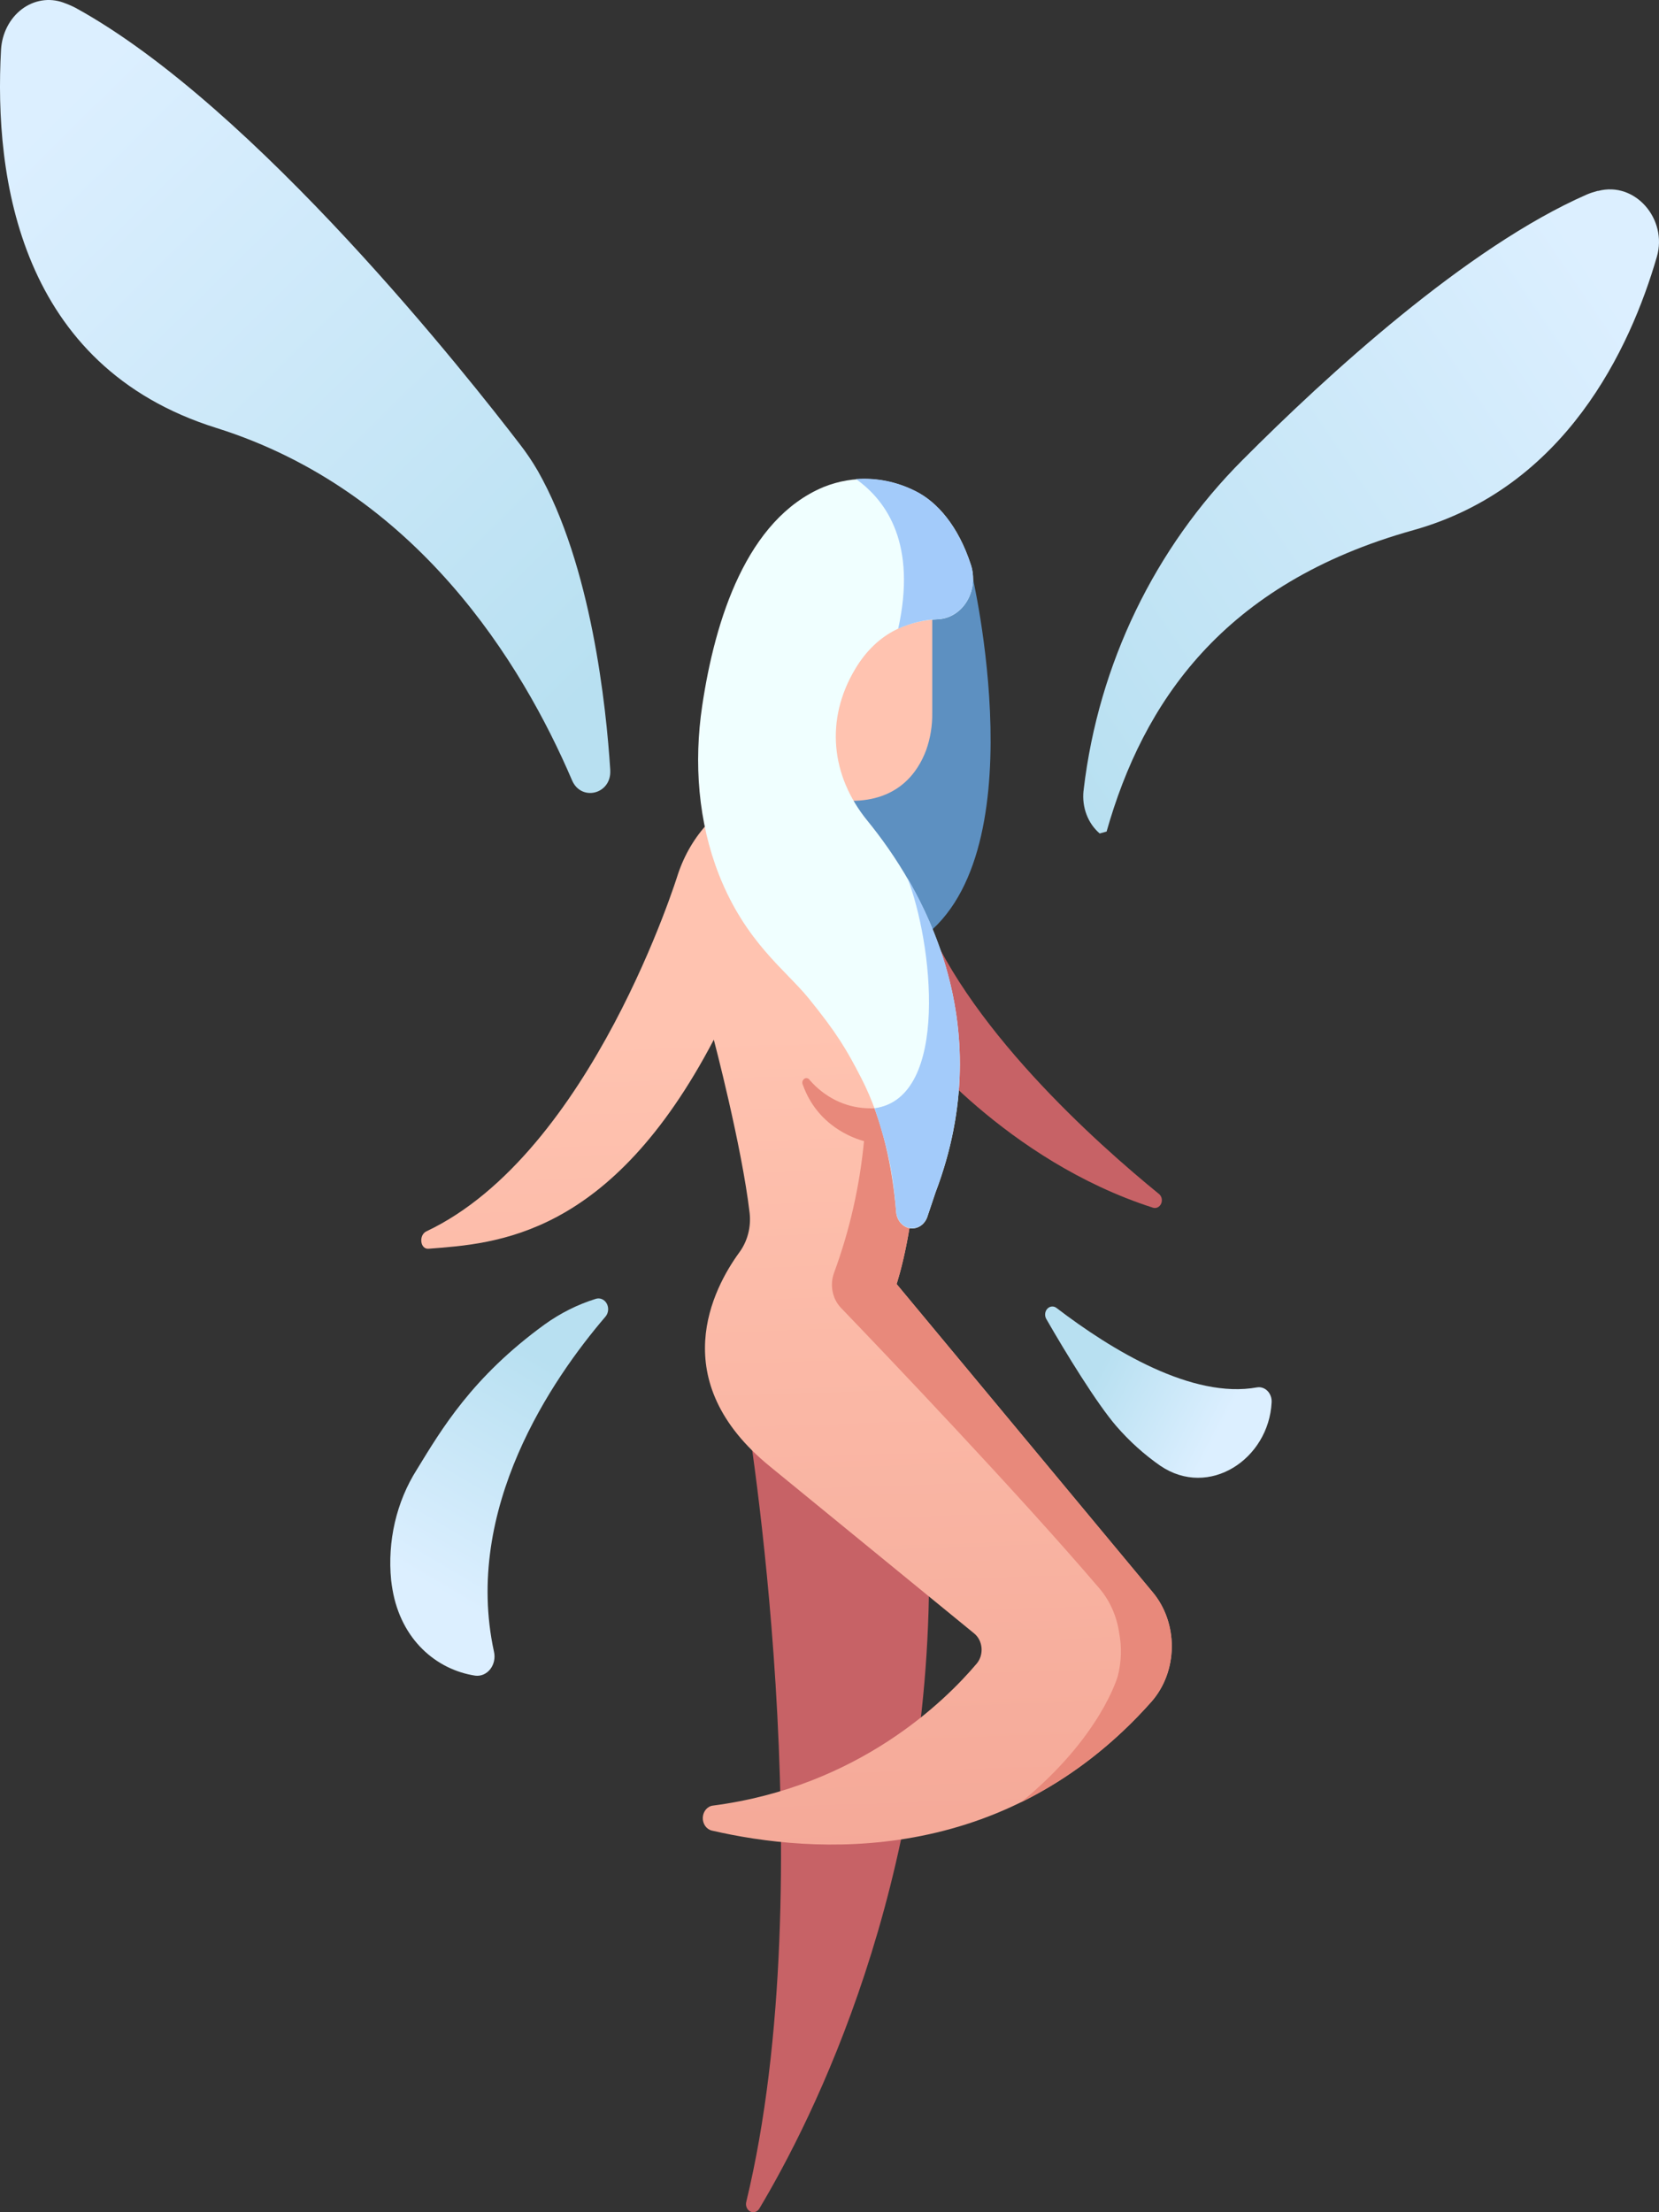 <svg width="108" height="144" viewBox="0 0 108 144" fill="none" xmlns="http://www.w3.org/2000/svg">
<rect x="0" y="0" width="108" height="144" fill="#333333" stroke="none"/>
<path d="M48.58 91.789C48.58 91.789 53.675 122.26 48.58 143.333C48.55 143.453 48.56 143.582 48.608 143.695C48.655 143.809 48.738 143.9 48.84 143.952C48.942 144.004 49.057 144.014 49.166 143.98C49.274 143.946 49.368 143.871 49.43 143.767C52.909 137.949 60.583 122.746 60.483 101.99L48.58 91.789Z" fill="#C76266"/>
<path d="M59.41 67.808C59.41 67.808 65.463 75.534 75.06 78.613C75.161 78.644 75.268 78.636 75.364 78.59C75.46 78.543 75.538 78.461 75.586 78.358C75.634 78.254 75.648 78.135 75.626 78.021C75.604 77.907 75.547 77.806 75.466 77.733C71.5 74.508 62.639 66.659 59.87 58.809L59.41 67.808Z" fill="#C76266"/>
<path d="M63.249 37.255C63.249 37.255 67.723 56.094 59.667 61.298C59.667 61.298 52.443 57.411 52.886 46.53C53.122 40.665 57.915 35.801 63.036 37.203L63.249 37.255Z" fill="#5D90C1"/>
<path d="M60.689 35.912V46.409C60.7 47.238 60.565 48.061 60.291 48.831C59.744 50.297 58.449 52.13 55.415 52.13C55.415 52.13 50.986 49.309 52.109 41.788C52.109 41.788 53.446 35.05 60.689 35.912Z" fill="#FFC3B0"/>
<path d="M50.33 53.426C49.725 52.89 48.968 52.609 48.196 52.635C47.422 52.66 46.682 52.989 46.106 53.564C45.229 54.497 44.554 55.641 44.132 56.909C44.132 56.909 38.527 75.062 27.758 80.152C27.247 80.395 27.345 81.325 27.897 81.284C32.271 80.944 39.722 80.568 46.469 67.676C46.469 67.676 48.288 74.578 48.801 78.962C48.851 79.419 48.817 79.883 48.7 80.325C48.583 80.767 48.386 81.178 48.122 81.533C46.44 83.841 43.224 89.86 50.151 95.478L63.42 106.327C63.555 106.437 63.667 106.578 63.75 106.74C63.832 106.903 63.883 107.083 63.898 107.269C63.913 107.454 63.892 107.642 63.838 107.818C63.783 107.994 63.696 108.155 63.581 108.291C61.538 110.71 55.893 116.293 46.425 117.53C46.247 117.548 46.081 117.637 45.957 117.78C45.834 117.924 45.761 118.112 45.752 118.311C45.743 118.509 45.8 118.705 45.91 118.861C46.021 119.017 46.178 119.124 46.353 119.16C52.893 120.673 65.315 121.609 74.965 110.76C75.796 109.811 76.267 108.543 76.28 107.218C76.293 105.893 75.848 104.613 75.036 103.644L58.367 83.582C58.367 83.582 64.383 65.837 50.33 53.426Z" fill="url(#paint0_linear_40_2)"/>
<path d="M75.037 103.635L58.367 83.582C58.367 83.582 63.668 67.951 52.683 55.76C53.786 58.243 55.983 63.046 56.344 69.473L57.796 70.004C57.796 70.004 58.323 71.115 57.109 72.135C56.867 72.151 56.623 72.151 56.38 72.135V72.135C54.996 72.07 53.687 71.419 52.72 70.315C52.682 70.249 52.622 70.202 52.553 70.185C52.484 70.168 52.412 70.183 52.353 70.225C52.293 70.268 52.252 70.335 52.236 70.411C52.221 70.488 52.234 70.568 52.272 70.634C53.225 73.273 55.517 74.082 56.246 74.279C55.964 77.22 55.309 80.102 54.301 82.838C54.158 83.221 54.121 83.643 54.198 84.049C54.274 84.455 54.459 84.826 54.728 85.113C57.578 88.077 66.307 97.225 71.584 103.409C72.254 104.203 72.697 105.201 72.855 106.277C73.036 107.215 73.005 108.188 72.765 109.109C72.765 109.109 71.673 113.068 66.463 117.319C69.644 115.752 72.529 113.526 74.966 110.76C75.798 109.811 76.271 108.541 76.284 107.213C76.297 105.886 75.85 104.604 75.037 103.635Z" fill="#E8897B"/>
<path d="M63.21 36.786C63.333 37.173 63.374 37.587 63.328 37.994C63.283 38.402 63.153 38.792 62.949 39.133C62.744 39.475 62.471 39.759 62.151 39.962C61.831 40.166 61.472 40.283 61.104 40.305C59.333 40.396 57.188 41.005 55.667 43.556C53.707 46.84 54.088 50.508 56.47 53.426C59.928 57.666 65.133 66.468 60.904 77.616L60.391 79.143C60.317 79.406 60.162 79.63 59.954 79.779C59.746 79.927 59.498 79.989 59.254 79.954C59.009 79.919 58.782 79.789 58.615 79.588C58.447 79.386 58.348 79.125 58.336 78.85C58.107 76.126 57.499 72.965 56.083 70.206C55.107 68.303 54.465 67.23 52.633 64.972C51.143 63.14 48.538 61.334 46.806 56.944C45.451 53.499 45.159 49.661 45.712 45.949C46.548 40.331 48.606 33.804 53.607 31.705C55.57 30.911 57.737 31.016 59.631 31.998C61.002 32.675 62.386 34.232 63.21 36.786Z" fill="#F0FFFF"/>
<path d="M58.473 40.923C59.31 40.546 60.201 40.334 61.104 40.299C61.472 40.277 61.831 40.16 62.151 39.956C62.471 39.753 62.744 39.469 62.949 39.127C63.153 38.786 63.283 38.396 63.328 37.988C63.374 37.581 63.333 37.167 63.21 36.78C62.386 34.229 61.002 32.675 59.623 31.975C58.4 31.356 57.06 31.083 55.72 31.18C57.781 32.643 59.673 35.481 58.473 40.923Z" fill="#A3CBFA"/>
<path d="M58.336 78.835C58.348 79.11 58.447 79.371 58.615 79.573C58.782 79.775 59.008 79.904 59.253 79.939C59.498 79.974 59.746 79.912 59.954 79.764C60.162 79.616 60.317 79.391 60.391 79.129L60.904 77.601C64.139 69.072 61.852 61.92 59.062 57.129C60.699 61.281 61.873 71.461 56.938 72.138C57.852 74.895 58.13 76.387 58.336 78.835Z" fill="#A3CBFA"/>
<path d="M14.081 27.855C27.15 31.96 33.998 43.219 37.24 50.793C37.84 52.194 39.809 51.696 39.727 50.145C39.726 50.132 39.726 50.119 39.727 50.107C39.464 46.025 38.514 36.821 35.011 30.652C34.653 30.036 34.256 29.448 33.824 28.893C30.645 24.753 16.671 6.964 4.923 0.513C4.674 0.384 4.419 0.274 4.157 0.182L4.12 0.167C3.671 0.006 3.194 -0.04 2.726 0.035C2.259 0.11 1.812 0.302 1.421 0.598C1.031 0.894 0.706 1.285 0.471 1.742C0.236 2.199 0.098 2.709 0.067 3.234C-0.398 11.57 1.265 23.844 14.081 27.855Z" fill="url(#paint1_linear_40_2)"/>
<path d="M104.001 12.426C103.766 12.487 103.535 12.564 103.309 12.658C95.482 16.083 86.35 24.454 80.874 29.957C75.176 35.669 71.515 43.216 70.549 51.376C70.549 51.411 70.549 51.447 70.536 51.482C70.481 52.006 70.548 52.537 70.733 53.023C70.917 53.509 71.213 53.933 71.589 54.253L72.039 54.127C74.408 45.767 79.592 37.98 91.995 34.514C101.914 31.74 106.127 22.683 107.862 16.71C108.57 14.262 106.448 11.796 104.046 12.426H104.001Z" fill="url(#paint2_linear_40_2)"/>
<path d="M38.782 84.547C37.606 84.912 36.486 85.473 35.459 86.21C30.722 89.652 28.735 93.05 27.132 95.665C25.807 97.757 25.213 100.316 25.463 102.861C25.487 103.066 25.516 103.268 25.55 103.462C26.111 106.743 28.416 108.69 30.943 109.074C31.124 109.096 31.308 109.069 31.478 108.995C31.648 108.92 31.8 108.801 31.919 108.647C32.038 108.493 32.122 108.308 32.164 108.11C32.205 107.912 32.202 107.705 32.156 107.508C30.14 98.202 35.946 89.754 39.417 85.702C39.512 85.591 39.572 85.447 39.587 85.293C39.602 85.139 39.57 84.985 39.498 84.853C39.426 84.721 39.316 84.62 39.187 84.565C39.058 84.509 38.915 84.503 38.782 84.547V84.547Z" fill="url(#paint3_linear_40_2)"/>
<path d="M81.832 90.309C77.621 91.074 72.384 87.895 68.771 85.133C68.681 85.066 68.574 85.035 68.466 85.046C68.359 85.056 68.258 85.108 68.18 85.191C68.103 85.274 68.053 85.385 68.04 85.504C68.027 85.623 68.05 85.744 68.107 85.846C69.373 88.054 71.389 91.347 72.681 92.842C73.535 93.824 74.493 94.686 75.534 95.41C78.708 97.566 82.598 94.971 82.782 91.285C82.79 91.147 82.771 91.009 82.725 90.88C82.679 90.752 82.608 90.637 82.517 90.543C82.426 90.449 82.317 90.38 82.198 90.339C82.08 90.299 81.954 90.288 81.832 90.309V90.309Z" fill="url(#paint4_linear_40_2)"/>
<defs>
<linearGradient id="paint0_linear_40_2" x1="51.125" y1="65.761" x2="54.992" y2="186.663" gradientUnits="userSpaceOnUse">
<stop offset="0.01" stop-color="#FFC3B0"/>
<stop offset="1" stop-color="#E8897B"/>
</linearGradient>
<linearGradient id="paint1_linear_40_2" x1="4.199" y1="6.369" x2="40.477" y2="42.965" gradientUnits="userSpaceOnUse">
<stop stop-color="#DCEFFF"/>
<stop offset="1" stop-color="#B8E0F1"/>
</linearGradient>
<linearGradient id="paint2_linear_40_2" x1="104.351" y1="18.168" x2="65.24" y2="44.703" gradientUnits="userSpaceOnUse">
<stop stop-color="#DCEFFF"/>
<stop offset="1" stop-color="#B8E0F1"/>
</linearGradient>
<linearGradient id="paint3_linear_40_2" x1="28.743" y1="103.743" x2="37.176" y2="89.515" gradientUnits="userSpaceOnUse">
<stop stop-color="#DCEFFF"/>
<stop offset="1" stop-color="#B8E0F1"/>
</linearGradient>
<linearGradient id="paint4_linear_40_2" x1="79.4" y1="93.203" x2="71.578" y2="89.154" gradientUnits="userSpaceOnUse">
<stop stop-color="#DCEFFF"/>
<stop offset="1" stop-color="#B8E0F1"/>
</linearGradient>
</defs>
</svg>
